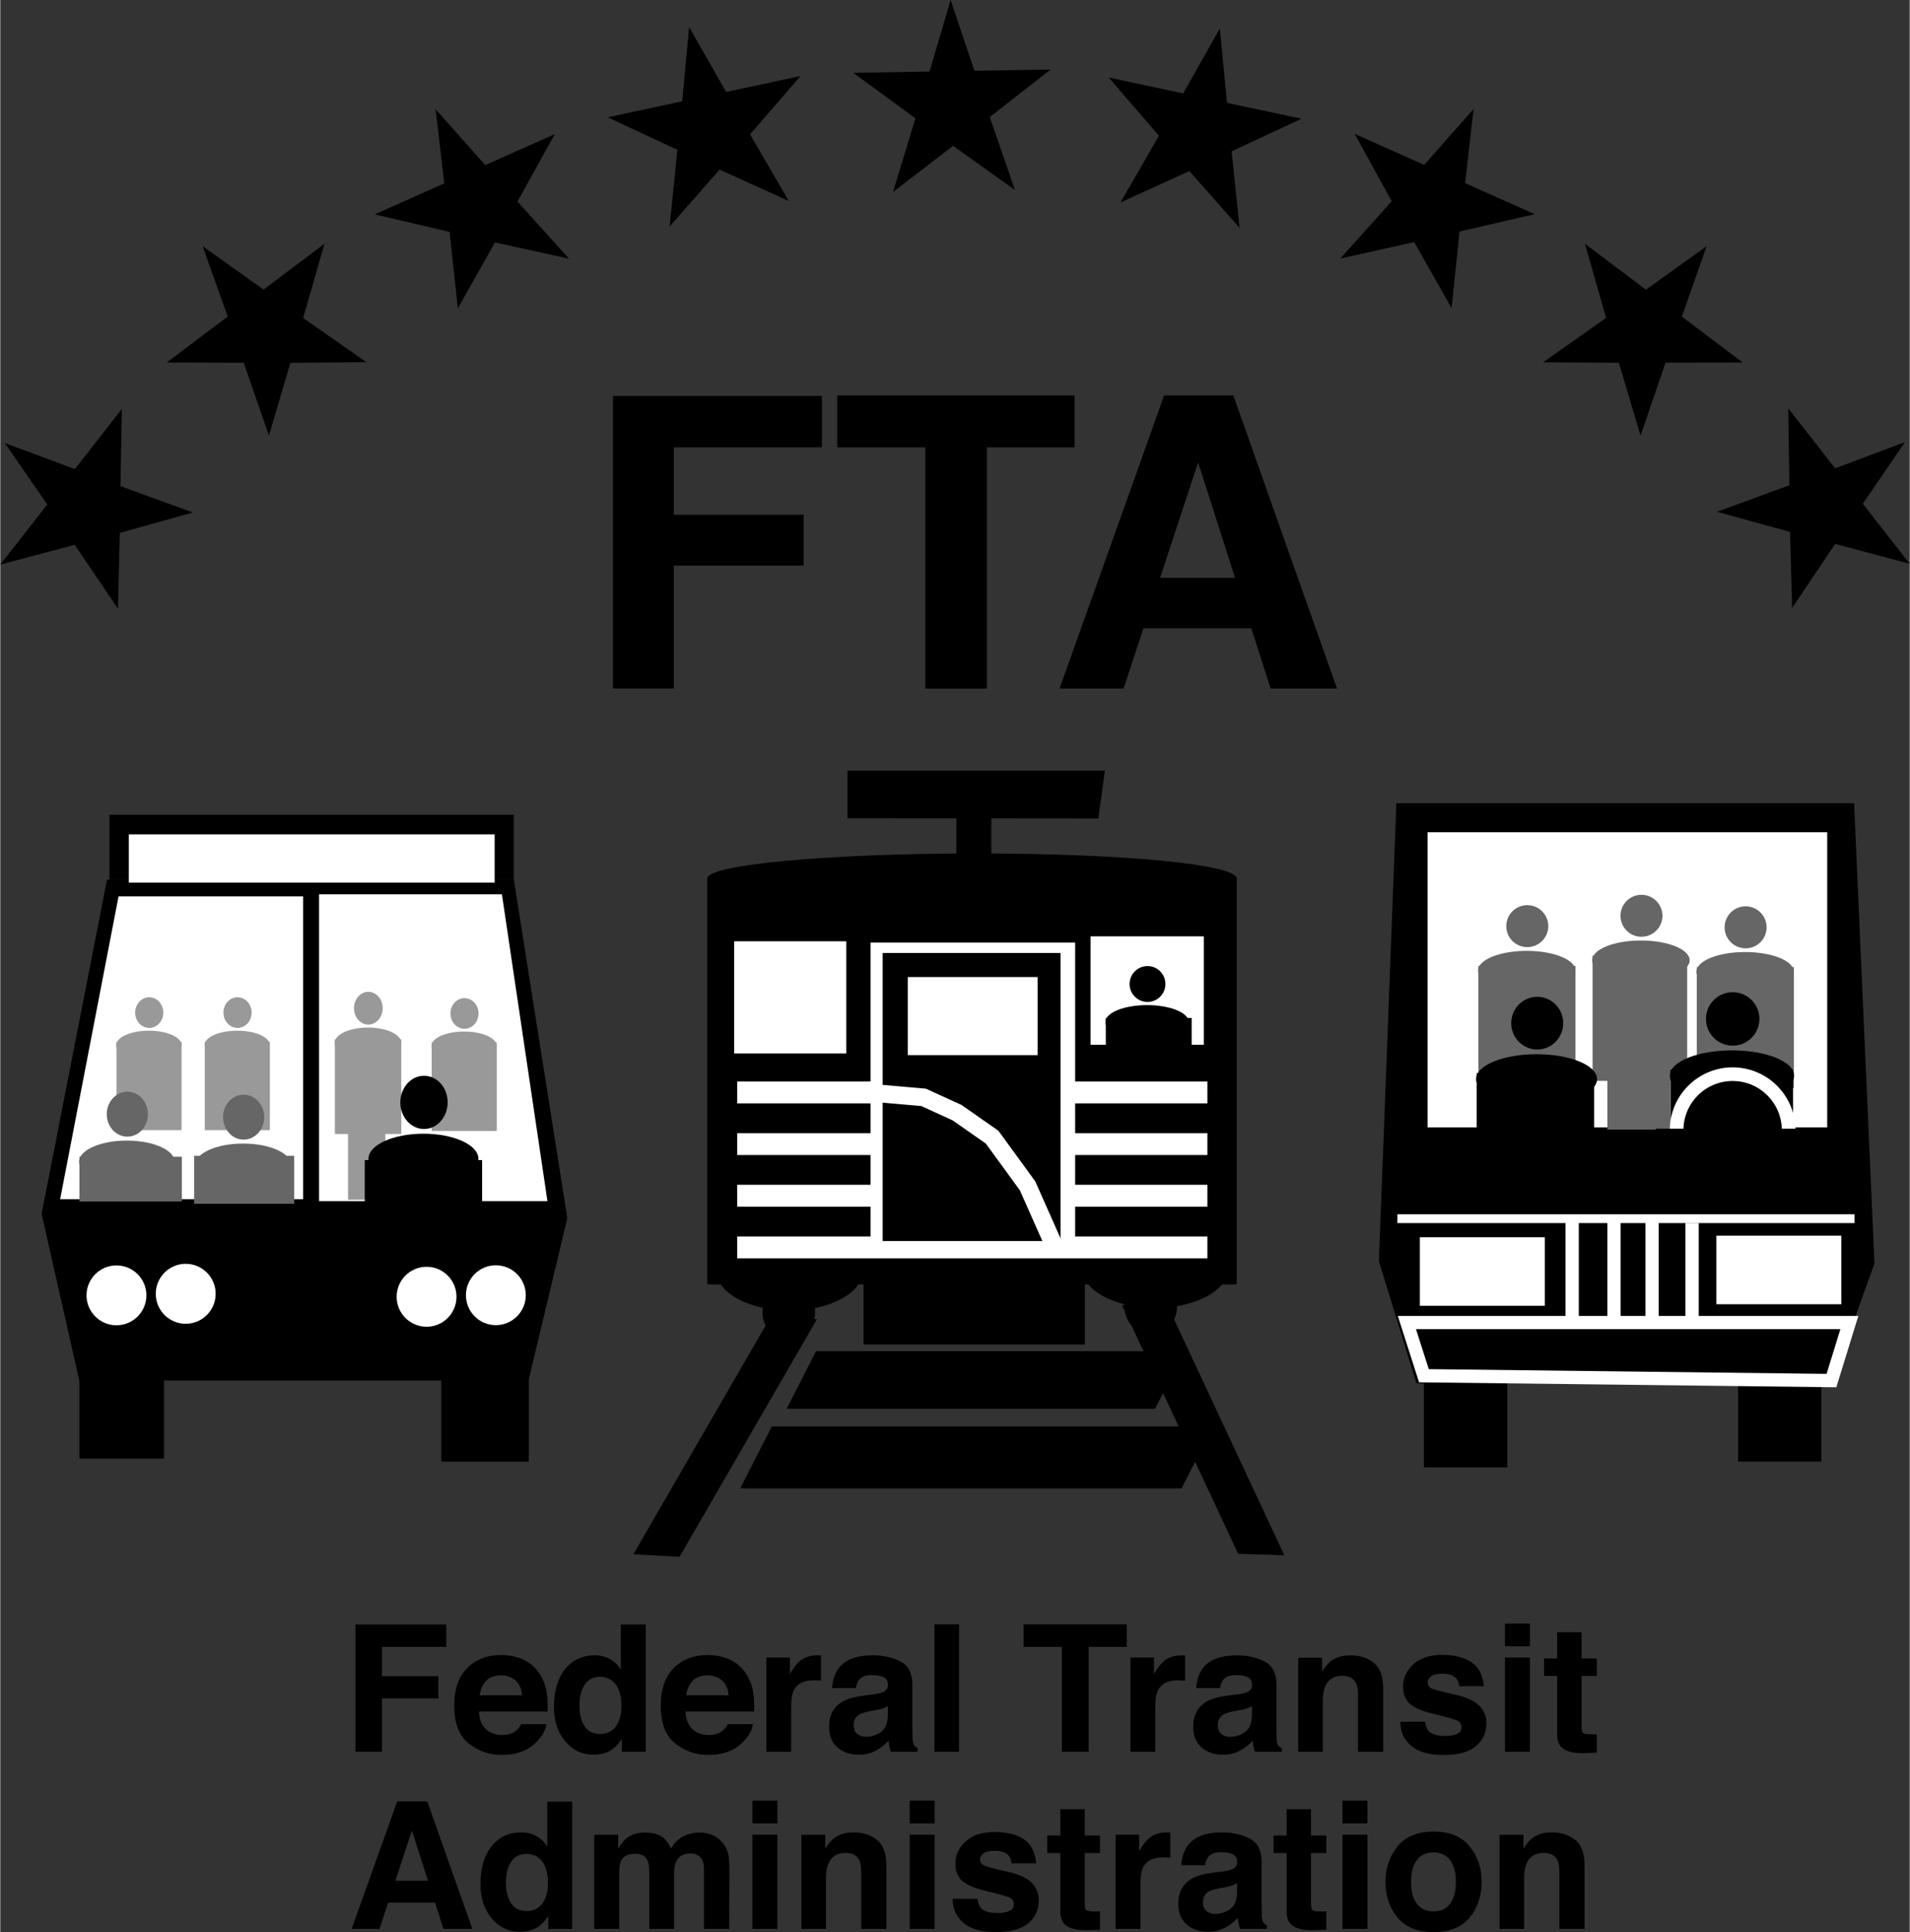 <?xml version="1.0" encoding="utf-8"?>
<!-- Generator: Adobe Illustrator 13.0.2, SVG Export Plug-In . SVG Version: 6.00 Build 14948)  -->
<!DOCTYPE svg PUBLIC "-//W3C//DTD SVG 1.1//EN" "http://www.w3.org/Graphics/SVG/1.1/DTD/svg11.dtd">
<svg version="1.1" id="Layer_1" xmlns="http://www.w3.org/2000/svg" xmlns:xlink="http://www.w3.org/1999/xlink" x="0px" y="0px"
	 width="712px" height="720px" viewBox="0 0 711.781 720" enable-background="new 0 0 711.781 720" xml:space="preserve">
<rect x="0" y="0" width="711.781" height="720" fill="#333333" stroke="none"/>
<g>
	<g>
		<path d="M132.406,605.375h33.859v8.344h-24v10.938h21.031v8.25h-21.031v19.906h-9.859V605.375z"/>
		<path d="M194.859,618.406c2.453,1.094,4.469,2.828,6.062,5.188c1.438,2.078,2.359,4.516,2.797,7.266
			c0.25,1.625,0.359,3.938,0.297,6.969h-25.578c0.141,3.531,1.391,6,3.672,7.406c1.422,0.875,3.094,1.328,5.062,1.328
			c2.094,0,3.797-0.531,5.109-1.609c0.719-0.594,1.344-1.375,1.891-2.422h9.359c-0.234,2.078-1.375,4.188-3.391,6.344
			c-3.156,3.422-7.562,5.109-13.219,5.109c-4.672,0-8.781-1.422-12.359-4.312c-3.578-2.875-5.359-7.562-5.359-14.047
			c0-6.078,1.609-10.75,4.844-14c3.219-3.25,7.406-4.859,12.531-4.859C189.641,616.766,192.406,617.297,194.859,618.406z
			 M181.109,626.344c-1.281,1.344-2.109,3.141-2.438,5.422H194.5c-0.188-2.438-0.984-4.281-2.453-5.547
			c-1.469-1.25-3.281-1.891-5.438-1.891C184.234,624.328,182.422,625,181.109,626.344z"/>
		<path d="M227.281,618.266c1.656,0.938,2.984,2.219,4.031,3.875v-16.766h9.297v47.438h-8.922v-4.875
			c-1.312,2.078-2.797,3.594-4.469,4.547s-3.766,1.422-6.25,1.422c-4.094,0-7.562-1.672-10.359-4.984s-4.219-7.562-4.219-12.75
			c0-6.016,1.391-10.734,4.156-14.156c2.766-3.438,6.453-5.156,11.062-5.156C223.734,616.859,225.625,617.344,227.281,618.266z
			 M229.531,643.266c1.344-1.922,2.031-4.422,2.031-7.5c0-4.297-1.078-7.375-3.266-9.219c-1.312-1.125-2.859-1.656-4.625-1.656
			c-2.688,0-4.656,1-5.906,3.047c-1.25,2.016-1.875,4.547-1.875,7.547c0,3.234,0.625,5.828,1.906,7.766
			c1.266,1.953,3.203,2.922,5.812,2.922C226.203,646.172,228.172,645.203,229.531,643.266z"/>
		<path d="M271.844,618.406c2.453,1.094,4.484,2.828,6.078,5.188c1.422,2.078,2.359,4.516,2.781,7.266
			c0.25,1.625,0.359,3.938,0.312,6.969h-25.578c0.141,3.531,1.375,6,3.672,7.406c1.406,0.875,3.094,1.328,5.062,1.328
			c2.094,0,3.797-0.531,5.094-1.609c0.719-0.594,1.344-1.375,1.906-2.422h9.359c-0.234,2.078-1.375,4.188-3.406,6.344
			c-3.141,3.422-7.547,5.109-13.203,5.109c-4.672,0-8.797-1.422-12.375-4.312c-3.578-2.875-5.344-7.562-5.344-14.047
			c0-6.078,1.609-10.75,4.828-14s7.406-4.859,12.547-4.859C266.641,616.766,269.391,617.297,271.844,618.406z M258.109,626.344
			c-1.297,1.344-2.125,3.141-2.438,5.422h15.812c-0.172-2.438-0.984-4.281-2.453-5.547c-1.469-1.25-3.266-1.891-5.438-1.891
			C261.234,624.328,259.406,625,258.109,626.344z"/>
		<path d="M305.156,616.875c0.125,0,0.391,0.031,0.781,0.047v9.406c-0.562-0.062-1.094-0.109-1.531-0.125
			c-0.453-0.031-0.828-0.031-1.094-0.031c-3.703,0-6.172,1.188-7.453,3.609c-0.703,1.344-1.047,3.438-1.047,6.234v16.797h-9.25
			v-35.125h8.766v6.125c1.406-2.344,2.641-3.938,3.703-4.797c1.719-1.422,3.938-2.156,6.688-2.156
			C304.906,616.859,305.047,616.875,305.156,616.875z"/>
		<path d="M325.234,631.438c1.719-0.219,2.938-0.469,3.672-0.781c1.328-0.578,1.984-1.438,1.984-2.609
			c0-1.438-0.5-2.438-1.516-2.984c-1.016-0.562-2.5-0.812-4.469-0.812c-2.188,0-3.75,0.531-4.672,1.609
			c-0.641,0.781-1.078,1.859-1.297,3.219h-8.859c0.188-3.078,1.047-5.609,2.594-7.594c2.438-3.078,6.625-4.625,12.547-4.625
			c3.859,0,7.297,0.766,10.281,2.281c3.016,1.531,4.5,4.406,4.5,8.641v16.109c0,1.109,0.031,2.469,0.078,4.047
			c0.062,1.219,0.25,2.031,0.547,2.453c0.281,0.438,0.75,0.797,1.344,1.062v1.359h-9.984c-0.266-0.719-0.469-1.375-0.578-2.016
			c-0.109-0.594-0.188-1.312-0.266-2.109c-1.266,1.359-2.734,2.547-4.406,3.516c-1.984,1.141-4.219,1.703-6.719,1.703
			c-3.203,0-5.859-0.922-7.938-2.719c-2.094-1.812-3.125-4.391-3.125-7.719c0-4.312,1.672-7.453,5.031-9.375
			c1.844-1.047,4.531-1.797,8.125-2.266L325.234,631.438z M330.859,635.734c-0.594,0.359-1.188,0.656-1.781,0.891
			c-0.609,0.219-1.422,0.438-2.469,0.609l-2.094,0.391c-1.953,0.359-3.359,0.781-4.219,1.266c-1.438,0.828-2.172,2.141-2.172,3.891
			c0,1.578,0.453,2.703,1.328,3.406c0.891,0.703,1.969,1.031,3.219,1.031c2.016,0,3.875-0.562,5.547-1.719
			c1.688-1.172,2.578-3.281,2.641-6.344V635.734z"/>
		<path d="M357.391,652.812h-9.172v-47.484h9.172V652.812z"/>
		<path d="M419.922,605.328v8.391h-14.203v39.094h-9.984v-39.094h-14.281v-8.391H419.922z"/>
	</g>
	<g>
		<path d="M440.891,616.875c0.125,0.016,0.391,0.031,0.781,0.062v9.406c-0.578-0.062-1.094-0.109-1.531-0.125
			c-0.453-0.047-0.828-0.047-1.094-0.047c-3.703,0-6.172,1.203-7.453,3.625c-0.719,1.344-1.047,3.438-1.047,6.219v16.797h-9.266
			v-35.125h8.781v6.125c1.406-2.328,2.641-3.938,3.703-4.797c1.719-1.422,3.938-2.141,6.688-2.141
			C440.641,616.875,440.781,616.875,440.891,616.875z"/>
		<path d="M460.969,631.453c1.719-0.203,2.938-0.484,3.672-0.797c1.312-0.562,1.984-1.438,1.984-2.609
			c0-1.438-0.5-2.438-1.531-2.984c-1-0.547-2.484-0.812-4.453-0.812c-2.203,0-3.75,0.531-4.672,1.609
			c-0.641,0.781-1.094,1.859-1.297,3.219h-8.859c0.188-3.078,1.047-5.578,2.594-7.578c2.438-3.094,6.625-4.625,12.547-4.625
			c3.859,0,7.297,0.75,10.281,2.281c3.016,1.516,4.5,4.406,4.5,8.625v16.109c0,1.109,0.031,2.469,0.062,4.047
			c0.078,1.219,0.25,2.047,0.562,2.469c0.281,0.438,0.75,0.797,1.344,1.062v1.344h-9.984c-0.281-0.703-0.469-1.359-0.578-1.984
			s-0.203-1.344-0.266-2.141c-1.266,1.391-2.734,2.547-4.406,3.516c-1.984,1.141-4.219,1.719-6.734,1.719
			c-3.203,0-5.844-0.922-7.922-2.719c-2.094-1.828-3.125-4.406-3.125-7.734c0-4.297,1.672-7.453,5.016-9.375
			c1.844-1.047,4.547-1.797,8.125-2.266L460.969,631.453z M466.594,635.734c-0.594,0.375-1.188,0.688-1.781,0.891
			c-0.609,0.219-1.438,0.438-2.469,0.625l-2.094,0.375c-1.953,0.359-3.359,0.797-4.219,1.281c-1.438,0.844-2.172,2.125-2.172,3.875
			c0,1.578,0.453,2.719,1.328,3.406c0.891,0.719,1.969,1.062,3.219,1.062c2,0,3.859-0.594,5.547-1.75s2.578-3.266,2.641-6.328
			V635.734z"/>
		<path d="M512.078,619.719c2.297,1.891,3.438,5.062,3.438,9.469v23.625h-9.391v-21.359c0-1.844-0.25-3.266-0.734-4.234
			c-0.922-1.828-2.609-2.719-5.125-2.719c-3.094,0-5.219,1.312-6.375,3.969c-0.578,1.391-0.891,3.188-0.891,5.328v19.016h-9.172
			v-35.047h8.891v5.125c1.172-1.797,2.281-3.109,3.328-3.906c1.875-1.391,4.281-2.109,7.156-2.109
			C506.812,616.875,509.766,617.812,512.078,619.719z"/>
		<path d="M531.172,641.609c0.203,1.641,0.625,2.781,1.281,3.469c1.141,1.234,3.25,1.844,6.328,1.844
			c1.828,0,3.266-0.266,4.328-0.812c1.062-0.531,1.594-1.344,1.594-2.406c0-1.031-0.422-1.812-1.281-2.344
			c-0.859-0.547-4.062-1.469-9.609-2.781c-4-0.984-6.812-2.234-8.438-3.703s-2.453-3.578-2.453-6.312
			c0-3.25,1.297-6.031,3.828-8.359c2.562-2.328,6.141-3.516,10.781-3.516c4.391,0,7.969,0.906,10.734,2.656
			c2.766,1.734,4.359,4.766,4.766,9.047h-9.188c-0.141-1.172-0.453-2.109-1-2.781c-1.016-1.25-2.734-1.891-5.172-1.891
			c-2,0-3.438,0.312-4.281,0.953c-0.859,0.609-1.281,1.344-1.281,2.188c0,1.031,0.469,1.812,1.359,2.297
			c0.906,0.469,4.094,1.312,9.594,2.531c3.656,0.859,6.391,2.156,8.219,3.906c1.797,1.75,2.719,3.953,2.719,6.578
			c0,3.5-1.312,6.344-3.906,8.531c-2.594,2.219-6.609,3.312-12.031,3.312c-5.531,0-9.609-1.172-12.234-3.5
			c-2.641-2.328-3.953-5.297-3.953-8.906H531.172z"/>
		<path d="M570.188,613.5h-9.297v-8.453h9.297V613.5z M560.891,617.688h9.297v35.125h-9.297V617.688z"/>
		<path d="M575.469,624.562v-6.547h4.891v-9.766h9.094v9.766h5.703v6.547h-5.703v18.547c0,1.453,0.172,2.344,0.547,2.703
			c0.359,0.359,1.469,0.516,3.359,0.516c0.266,0,0.562,0,0.875,0c0.312-0.016,0.625-0.031,0.922-0.047v6.844l-4.344,0.188
			c-4.344,0.141-7.297-0.609-8.891-2.25c-1.047-1.078-1.562-2.688-1.562-4.875v-21.625H575.469z"/>
	</g>
	<g>
		<path d="M147.953,671.312h11.219l16.797,47.5h-10.766l-3.141-9.766h-17.484l-3.219,9.766h-10.375L147.953,671.312z
			 M147.281,700.859h12.156l-6-18.688L147.281,700.859z"/>
		<path d="M199.891,684.25c1.641,0.938,2.984,2.234,4.016,3.891v-16.75h9.312v47.422h-8.938v-4.859
			c-1.297,2.062-2.781,3.578-4.469,4.531c-1.672,0.938-3.766,1.406-6.25,1.406c-4.094,0-7.547-1.656-10.359-4.984
			c-2.797-3.312-4.203-7.547-4.203-12.75c0-6,1.375-10.719,4.156-14.156c2.75-3.438,6.438-5.156,11.047-5.156
			C196.344,682.844,198.219,683.328,199.891,684.25z M202.141,709.25c1.344-1.922,2.016-4.406,2.016-7.469
			c0-4.297-1.062-7.375-3.25-9.234c-1.328-1.109-2.859-1.672-4.641-1.672c-2.688,0-4.656,1.016-5.906,3.047
			c-1.25,2.016-1.875,4.547-1.875,7.547c0,3.234,0.625,5.844,1.906,7.781s3.203,2.906,5.828,2.906
			C198.812,712.156,200.781,711.188,202.141,709.25z"/>
		<path d="M265.375,683.812c1.5,0.609,2.875,1.656,4.094,3.156c0.984,1.234,1.641,2.75,2,4.516c0.219,1.188,0.328,2.922,0.328,5.188
			l-0.078,22.141h-9.406v-22.375c0-1.312-0.219-2.422-0.656-3.281c-0.797-1.625-2.297-2.438-4.5-2.438
			c-2.531,0-4.281,1.031-5.25,3.141c-0.5,1.109-0.734,2.469-0.734,4.047v20.906h-9.25v-20.906c0-2.094-0.219-3.609-0.641-4.547
			c-0.766-1.719-2.297-2.531-4.547-2.531c-2.609,0-4.391,0.812-5.281,2.531c-0.5,0.969-0.734,2.406-0.734,4.297v21.156h-9.328
			V683.75h8.938v5.141c1.141-1.828,2.219-3.156,3.219-3.906c1.797-1.391,4.094-2.078,6.922-2.078c2.688,0,4.859,0.609,6.516,1.797
			c1.328,1.078,2.328,2.484,3.031,4.203c1.203-2.062,2.688-3.562,4.469-4.531c1.906-0.969,4-1.469,6.328-1.469
			C262.344,682.906,263.859,683.219,265.375,683.812z"/>
		<path d="M289.672,679.516h-9.312v-8.484h9.312V679.516z M280.359,683.703h9.312v35.109h-9.312V683.703z"/>
		<path d="M326.875,685.703c2.297,1.891,3.438,5.047,3.438,9.453v23.656h-9.391v-21.375c0-1.844-0.25-3.25-0.734-4.25
			c-0.906-1.797-2.609-2.688-5.125-2.688c-3.094,0-5.219,1.312-6.359,3.938c-0.594,1.391-0.906,3.188-0.906,5.375v19h-9.172V683.75
			h8.891v5.141c1.188-1.828,2.297-3.109,3.328-3.906c1.875-1.422,4.281-2.141,7.156-2.141
			C321.625,682.844,324.578,683.812,326.875,685.703z"/>
		<path d="M348.297,679.516H339v-8.484h9.297V679.516z M339,683.703h9.297v35.109H339V683.703z"/>
		<path d="M364.297,707.594c0.203,1.625,0.641,2.797,1.281,3.484c1.141,1.219,3.25,1.828,6.328,1.828
			c1.828,0,3.266-0.266,4.328-0.797c1.062-0.547,1.594-1.344,1.594-2.422c0-1.047-0.422-1.828-1.281-2.359
			c-0.859-0.547-4.062-1.453-9.609-2.766c-4-1-6.797-2.219-8.438-3.703c-1.625-1.453-2.453-3.562-2.453-6.312
			c0-3.234,1.297-6.031,3.844-8.359s6.125-3.484,10.766-3.484c4.391,0,7.969,0.859,10.734,2.609s4.359,4.781,4.766,9.078h-9.188
			c-0.141-1.188-0.453-2.125-1-2.812c-1.016-1.234-2.734-1.859-5.172-1.859c-2,0-3.438,0.312-4.281,0.922
			c-0.844,0.625-1.281,1.359-1.281,2.188c0,1.078,0.469,1.828,1.359,2.297c0.906,0.5,4.094,1.359,9.594,2.531
			c3.656,0.859,6.391,2.188,8.219,3.906c1.797,1.766,2.719,3.969,2.719,6.625c0,3.469-1.312,6.297-3.906,8.516
			c-2.594,2.188-6.594,3.297-12.031,3.297c-5.516,0-9.609-1.172-12.234-3.5c-2.625-2.344-3.953-5.312-3.953-8.906H364.297z"/>
		<path d="M390.266,690.547v-6.531h4.891v-9.797h9.094v9.797h5.703v6.531h-5.703v18.562c0,1.438,0.172,2.328,0.562,2.688
			c0.344,0.359,1.453,0.531,3.344,0.531c0.266,0,0.562,0,0.875-0.016s0.625-0.016,0.922-0.047v6.875l-4.344,0.141
			c-4.344,0.156-7.297-0.594-8.891-2.25c-1.047-1.047-1.562-2.672-1.562-4.875v-21.609H390.266z"/>
		<path d="M435.359,682.875c0.125,0,0.391,0.016,0.781,0.031v9.422c-0.562-0.078-1.094-0.109-1.531-0.141
			c-0.453,0-0.828-0.016-1.094-0.016c-3.703,0-6.172,1.188-7.453,3.594c-0.719,1.359-1.047,3.438-1.047,6.266v16.781h-9.25v-35.109
			h8.766v6.125c1.406-2.375,2.641-3.938,3.703-4.797c1.719-1.453,3.938-2.188,6.688-2.188
			C435.109,682.844,435.25,682.859,435.359,682.875z"/>
		<path d="M455.422,697.438c1.719-0.203,2.938-0.469,3.672-0.797c1.312-0.562,1.984-1.422,1.984-2.594
			c0-1.453-0.5-2.438-1.531-2.984c-1-0.562-2.484-0.828-4.453-0.828c-2.203,0-3.75,0.531-4.672,1.609
			c-0.641,0.797-1.094,1.875-1.297,3.219h-8.859c0.188-3.062,1.047-5.594,2.594-7.562c2.422-3.109,6.609-4.656,12.547-4.656
			c3.859,0,7.297,0.781,10.281,2.281c3.016,1.547,4.5,4.406,4.5,8.656v16.109c0,1.125,0.031,2.469,0.062,4.062
			c0.078,1.188,0.25,2,0.562,2.422c0.281,0.438,0.75,0.797,1.344,1.078v1.359h-9.984c-0.281-0.719-0.469-1.391-0.578-2
			c-0.109-0.625-0.203-1.328-0.266-2.141c-1.281,1.391-2.734,2.562-4.406,3.531c-1.984,1.125-4.219,1.688-6.734,1.688
			c-3.203,0-5.844-0.891-7.922-2.719c-2.094-1.812-3.141-4.375-3.141-7.703c0-4.328,1.688-7.438,5.031-9.375
			c1.844-1.062,4.547-1.812,8.125-2.25L455.422,697.438z M461.031,701.734c-0.578,0.359-1.172,0.656-1.766,0.875
			c-0.609,0.234-1.438,0.453-2.469,0.641l-2.094,0.391c-1.953,0.344-3.359,0.75-4.219,1.25c-1.438,0.828-2.172,2.141-2.172,3.906
			c0,1.562,0.453,2.672,1.328,3.391c0.891,0.688,1.969,1.047,3.219,1.047c2,0,3.859-0.578,5.547-1.734
			c1.688-1.172,2.578-3.281,2.625-6.359V701.734z"/>
		<path d="M474.625,690.547v-6.531h4.891v-9.797h9.078v9.797h5.719v6.531h-5.719v18.562c0,1.438,0.188,2.328,0.562,2.688
			c0.359,0.359,1.469,0.531,3.344,0.531c0.266,0,0.578,0,0.875-0.016c0.328-0.016,0.625-0.016,0.938-0.047v6.875l-4.359,0.141
			c-4.344,0.156-7.297-0.594-8.891-2.25c-1.031-1.047-1.547-2.672-1.547-4.875v-21.609H474.625z"/>
		<path d="M509.625,679.516h-9.297v-8.484h9.297V679.516z M500.328,683.703h9.297v35.109h-9.297V683.703z"/>
		<path d="M547.797,714.516c-2.969,3.656-7.453,5.484-13.5,5.484c-6.031,0-10.531-1.828-13.5-5.484
			c-2.953-3.672-4.438-8.062-4.438-13.219c0-5.062,1.484-9.453,4.438-13.156c2.969-3.719,7.469-5.594,13.5-5.594
			c6.047,0,10.531,1.875,13.5,5.594c2.953,3.703,4.438,8.094,4.438,13.156C552.234,706.453,550.75,710.844,547.797,714.516z
			 M540.453,709.438c1.438-1.906,2.156-4.625,2.156-8.141c0-3.531-0.719-6.219-2.156-8.109c-1.438-1.906-3.5-2.859-6.188-2.859
			c-2.672,0-4.75,0.953-6.203,2.859c-1.453,1.891-2.172,4.578-2.172,8.109c0,3.516,0.719,6.234,2.172,8.141
			c1.453,1.891,3.531,2.859,6.203,2.859C536.953,712.297,539.016,711.328,540.453,709.438z"/>
		<path d="M587.141,685.703c2.297,1.891,3.438,5.047,3.438,9.453v23.656h-9.391v-21.375c0-1.844-0.25-3.25-0.734-4.25
			c-0.922-1.797-2.625-2.688-5.125-2.688c-3.094,0-5.219,1.312-6.375,3.938c-0.578,1.391-0.891,3.188-0.891,5.375v19h-9.188V683.75
			h8.906v5.141c1.172-1.828,2.281-3.109,3.328-3.906c1.875-1.422,4.281-2.141,7.156-2.141
			C581.875,682.844,584.828,683.812,587.141,685.703z"/>
	</g>
	<polyline fill="none" stroke="#FFFFFF" stroke-width="4.074" stroke-miterlimit="3.864" points="322.422,407.828 335.609,408.766 
		348.969,411.812 356.656,414.641 360.328,415.844 362,414.609 372.984,423.875 379.578,429.562 379.016,429.703 381.766,435.375 
		390.562,445.594 392.203,451.25 394.406,456.438 396.609,463.531 	"/>
	
		<line fill="none" stroke="#FFFFFF" stroke-width="8.146" stroke-miterlimit="3.864" x1="398.094" y1="404.312" x2="456.703" y2="404.312"/>
	
		<line fill="none" stroke="#FFFFFF" stroke-width="8.146" stroke-miterlimit="3.864" x1="396" y1="423.75" x2="454.609" y2="423.75"/>
	
		<line fill="none" stroke="#FFFFFF" stroke-width="8.146" stroke-miterlimit="3.864" x1="401.828" y1="448.641" x2="460.469" y2="448.641"/>
	
		<line fill="none" stroke="#FFFFFF" stroke-width="8.146" stroke-miterlimit="3.864" x1="263.703" y1="466.922" x2="460.25" y2="466.922"/>
	
		<line fill="none" stroke="#FFFFFF" stroke-width="8.146" stroke-miterlimit="3.864" x1="266.562" y1="410.203" x2="325.203" y2="410.203"/>
	
		<line fill="none" stroke="#FFFFFF" stroke-width="8.146" stroke-miterlimit="3.864" x1="264.469" y1="429.625" x2="323.094" y2="429.625"/>
	
		<line fill="none" stroke="#FFFFFF" stroke-width="8.146" stroke-miterlimit="3.864" x1="264.812" y1="449.031" x2="323.438" y2="449.031"/>
	<polyline fill-rule="evenodd" clip-rule="evenodd" points="315.828,287.172 411.781,287.172 409.312,305 315.828,304.922 	"/>
	<rect x="356.406" y="299.156" width="13.016" height="20.594"/>
	<path fill-rule="evenodd" clip-rule="evenodd" d="M263.531,327.391c0-5.172,44.984-9.344,100.484-9.344
		c55.484,0,96.891,4.172,96.891,9.344s-41.406,9.344-96.891,9.344C308.516,336.734,263.531,332.562,263.531,327.391"/>
	<rect x="263.531" y="327.391" width="197.375" height="151.25"/>
	<path fill-rule="evenodd" clip-rule="evenodd" d="M267.016,473.734c0-8.094,12.188-14.641,27.203-14.641
		s27.203,6.547,27.203,14.641c0,8.078-12.188,14.641-27.203,14.641S267.016,481.812,267.016,473.734"/>
	<path fill-rule="evenodd" clip-rule="evenodd" d="M284.125,489.125c0-5.672,4.406-10.281,9.812-10.281
		c5.422,0,9.797,4.609,9.797,10.281c0,5.688-4.375,10.281-9.797,10.281C288.531,499.406,284.125,494.812,284.125,489.125"/>
	<path fill-rule="evenodd" clip-rule="evenodd" d="M419.047,486.938c0-5.672,4.391-10.266,9.812-10.266
		c5.406,0,9.812,4.578,9.812,10.266s-4.406,10.297-9.812,10.297C423.438,497.234,419.047,492.625,419.047,486.938"/>
	<path fill-rule="evenodd" clip-rule="evenodd" d="M403.297,472.781c0-8.078,12.188-14.625,27.203-14.625
		s27.203,6.547,27.203,14.625s-12.188,14.625-27.203,14.625S403.297,480.859,403.297,472.781"/>
	<rect x="275.594" y="352.812" fill="#FFFFFF" width="37.719" height="37.734"/>
	
		<rect x="275.594" y="352.812" fill="none" stroke="#FFFFFF" stroke-width="4.074" stroke-miterlimit="3.864" width="37.719" height="37.734"/>
	<rect x="408.469" y="350.984" fill="#FFFFFF" width="38.125" height="36.328"/>
	
		<rect x="408.469" y="350.984" fill="none" stroke="#FFFFFF" stroke-width="4.074" stroke-miterlimit="3.864" width="38.125" height="36.328"/>
	<polyline fill-rule="evenodd" clip-rule="evenodd" points="287.25,490.609 304.438,491.594 253.203,580.172 236.016,579.188 	"/>
	<polyline fill-rule="evenodd" clip-rule="evenodd" points="461.438,579.031 478.656,579.578 435.312,486.859 418.109,486.328 	"/>
	<rect x="321.812" y="477.375" width="82.469" height="23.688"/>
	<polyline fill-rule="evenodd" clip-rule="evenodd" points="287.594,531.578 452.125,531.578 440.344,554.656 275.828,554.656 	"/>
	<polyline fill-rule="evenodd" clip-rule="evenodd" points="304.078,503.547 441.406,503.547 430.469,524.984 293.141,524.984 	"/>
	<path d="M411.969,380.859c0-3.484,6.938-6.297,15.516-6.297c8.562,0,15.516,2.812,15.516,6.297c0,3.5-6.953,6.297-15.516,6.297
		C418.906,387.156,411.969,384.359,411.969,380.859"/>
	<rect x="412.109" y="379.359" width="32" height="10.422"/>
	<path d="M420.969,366.703c0-3.688,2.984-6.688,6.688-6.688c3.688,0,6.672,3,6.672,6.688s-2.984,6.672-6.672,6.672
		C423.953,373.375,420.969,370.391,420.969,366.703"/>
	<polyline fill-rule="evenodd" clip-rule="evenodd" points="39.781,327.766 15.406,452.359 29.438,514.453 196.906,514.453 
		211.375,453.953 191.422,327.766 	"/>
	<rect x="40.719" y="303.641" width="150.703" height="24.125"/>
	<rect x="47.906" y="310.922" fill="#FFFFFF" width="136.375" height="17.984"/>
	<path fill="#FFFFFF" d="M32.141,482.719c0-6.156,5-11.156,11.156-11.156s11.172,5,11.172,11.156
		c0,6.172-5.016,11.156-11.172,11.156S32.141,488.875,32.141,482.719"/>
	<path fill="#FFFFFF" d="M57.953,482.141c0-6.156,5-11.172,11.156-11.172c6.172,0,11.172,5.016,11.172,11.172
		s-5,11.172-11.172,11.172C62.953,493.312,57.953,488.297,57.953,482.141"/>
	<path fill="#FFFFFF" d="M147.75,483.25c0-6.156,4.984-11.172,11.172-11.172c6.156,0,11.141,5.016,11.141,11.172
		s-4.984,11.172-11.141,11.172C152.734,494.422,147.75,489.406,147.75,483.25"/>
	<path fill="#FFFFFF" d="M173.578,482.672c0-6.156,4.984-11.156,11.141-11.156c6.188,0,11.172,5,11.172,11.156
		s-5.016,11.156-11.172,11.156S173.578,488.828,173.578,482.672"/>
	<polyline fill-rule="evenodd" clip-rule="evenodd" fill="#FFFFFF" points="120.609,335.062 185.453,335.062 201.891,445.828 
		120.609,445.828 120.609,335.062 	"/>
	<polygon fill="none" stroke="#FFFFFF" stroke-width="3.574" stroke-miterlimit="3.864" points="120.609,335.062 185.453,335.062 
		201.891,445.828 120.609,445.828 	"/>
	<polyline fill-rule="evenodd" clip-rule="evenodd" fill="#FFFFFF" points="45.562,335.812 111.094,335.812 111.094,445.125 
		24.469,445.125 	"/>
	<polygon fill="none" stroke="#FFFFFF" stroke-width="3.57" stroke-miterlimit="3.864" points="45.562,335.812 111.094,335.812 
		111.094,445.125 24.469,445.125 	"/>
	<rect x="29.469" y="512" width="31.562" height="31.562"/>
	<rect x="164.391" y="512.062" width="32.625" height="32.625"/>
	<path fill="#999999" d="M43.219,389.469c0-2.969,5.453-5.375,12.188-5.375c6.719,0,12.156,2.406,12.156,5.375
		c0,2.984-5.438,5.406-12.156,5.406C48.672,394.875,43.219,392.438,43.219,389.469"/>
	<rect x="43.312" y="388.188" fill="#999999" width="24.25" height="32.969"/>
	<path fill="#999999" d="M50.281,377.359c0-3.172,2.344-5.719,5.25-5.719c2.891,0,5.234,2.547,5.234,5.719
		c0,3.156-2.344,5.703-5.234,5.703C52.625,383.062,50.281,380.516,50.281,377.359"/>
	<path fill="#999999" d="M76.141,389.469c0-2.969,5.438-5.375,12.172-5.375s12.172,2.406,12.172,5.375
		c0,2.984-5.438,5.406-12.172,5.406S76.141,392.438,76.141,389.469"/>
	<rect x="76.234" y="388.188" fill="#999999" width="24.25" height="32.969"/>
	<path fill="#999999" d="M83.188,377.359c0-3.172,2.344-5.719,5.25-5.719s5.25,2.547,5.25,5.719c0,3.156-2.344,5.703-5.25,5.703
		S83.188,380.516,83.188,377.359"/>
	<path fill="#999999" d="M160.719,389.797c0-2.969,5.469-5.391,12.172-5.391c6.734,0,12.188,2.422,12.188,5.391
		c0,2.984-5.453,5.406-12.188,5.406C166.172,395.203,160.719,392.766,160.719,389.797"/>
	<rect x="160.812" y="388.5" fill="#999999" width="24.266" height="32.953"/>
	<path fill="#999999" d="M167.797,377.672c0-3.156,2.344-5.703,5.234-5.703s5.25,2.547,5.25,5.703c0,3.172-2.359,5.719-5.25,5.719
		S167.797,380.844,167.797,377.672"/>
	<path fill="#999999" d="M124.625,388.688c0-3.188,5.562-5.766,12.438-5.766s12.422,2.578,12.422,5.766s-5.547,5.766-12.422,5.766
		S124.625,391.875,124.625,388.688"/>
	<rect x="124.734" y="387.328" fill="#999999" width="24.75" height="35.25"/>
	<path fill="#999999" d="M131.844,375.719c0-3.391,2.391-6.109,5.344-6.109c2.969,0,5.359,2.719,5.359,6.109
		c0,3.375-2.391,6.109-5.359,6.109C134.234,381.828,131.844,379.094,131.844,375.719"/>
	<rect x="129.625" y="415.844" fill="#999999" width="13.906" height="31.234"/>
	<path d="M137.25,431.844c0-5.172,9.172-9.359,20.484-9.359s20.5,4.188,20.5,9.359c0,5.156-9.188,9.375-20.5,9.375
		S137.25,437,137.25,431.844"/>
	<rect x="135.859" y="432.312" width="43.75" height="17.797"/>
	<path d="M149.125,410.797c0-5.469,3.953-9.906,8.828-9.906c4.891,0,8.812,4.438,8.812,9.906c0,5.484-3.922,9.938-8.812,9.938
		C153.078,420.734,149.125,416.281,149.125,410.797"/>
	<path fill="#666666" d="M29.359,432.938c0-4.344,7.969-7.891,17.812-7.891S65,428.594,65,432.938c0,4.359-7.984,7.891-17.828,7.891
		S29.359,437.297,29.359,432.938"/>
	<path fill="#666666" d="M72.703,434.047c0-4.344,7.984-7.891,17.828-7.891c9.828,0,17.812,3.547,17.812,7.891
		c0,4.359-7.984,7.891-17.812,7.891C80.688,441.938,72.703,438.406,72.703,434.047"/>
	<rect x="29.5" y="431.062" fill="#666666" width="38.172" height="16.688"/>
	<path fill="#666666" d="M39.688,415.203c0-4.609,3.438-8.375,7.672-8.375c4.25,0,7.672,3.766,7.672,8.375
		c0,4.625-3.422,8.375-7.672,8.375C43.125,423.578,39.688,419.828,39.688,415.203"/>
	<rect x="72.266" y="430.734" fill="#666666" width="37.297" height="17.875"/>
	<path fill="#666666" d="M83.047,416.312c0-4.609,3.422-8.375,7.656-8.375c4.25,0,7.688,3.766,7.688,8.375
		c0,4.625-3.438,8.375-7.688,8.375C86.469,424.688,83.047,420.938,83.047,416.312"/>
	<polyline fill-rule="evenodd" clip-rule="evenodd" points="520.422,299.328 513.906,470 527.891,515.484 682.609,515.484 
		698.641,470.828 691.047,299.328 	"/>
	<rect x="530.688" y="513.5" width="31.062" height="33.328"/>
	<rect x="647.812" y="511.344" width="31.031" height="33.328"/>
	<polyline fill-rule="evenodd" clip-rule="evenodd" points="524.344,492.859 689.281,492.859 682.609,514.484 530.688,512.672 	"/>
	<polygon fill="none" stroke="#FFFFFF" stroke-width="4.948" stroke-linecap="round" stroke-miterlimit="3.864" points="
		524.344,492.859 689.281,492.859 682.609,514.484 530.688,512.672 	"/>
	<rect x="529.172" y="461.062" fill="#FFFFFF" width="46.594" height="25.547"/>
	<rect x="639.703" y="460.469" fill="#FFFFFF" width="46.594" height="25.562"/>
	
		<line fill="none" stroke="#FFFFFF" stroke-width="3.299" stroke-miterlimit="3.864" x1="520.797" y1="454.141" x2="691.219" y2="454.141"/>
	
		<line fill="none" stroke="#FFFFFF" stroke-width="4.948" stroke-miterlimit="3.864" x1="585.953" y1="454.141" x2="585.953" y2="491.562"/>
	
		<line fill="none" stroke="#FFFFFF" stroke-width="4.948" stroke-miterlimit="3.864" x1="601.547" y1="452.625" x2="601.547" y2="491.719"/>
	
		<line fill="none" stroke="#FFFFFF" stroke-width="4.948" stroke-miterlimit="3.864" x1="615.734" y1="454.266" x2="615.734" y2="492.5"/>
	
		<line fill="none" stroke="#FFFFFF" stroke-width="4.948" stroke-miterlimit="3.864" x1="630.656" y1="455.766" x2="630.656" y2="494"/>
	<rect x="534.531" y="312.609" fill="#FFFFFF" width="144.016" height="105.062"/>
	
		<rect x="534.531" y="312.609" fill="none" stroke="#FFFFFF" stroke-width="4.948" stroke-miterlimit="3.864" width="144.016" height="105.062"/>
	<path fill="#666666" d="M550.859,361.719c0-4.062,8.125-7.375,18.172-7.375c10.016,0,18.156,3.312,18.156,7.375
		c0,4.078-8.141,7.391-18.156,7.391C558.984,369.109,550.859,365.797,550.859,361.719"/>
	<rect x="551" y="359.953" fill="#666666" width="36.188" height="45.094"/>
	<path fill="#666666" d="M561.391,345.125c0-4.312,3.5-7.812,7.812-7.812c4.344,0,7.844,3.5,7.844,7.812
		c0,4.328-3.5,7.828-7.844,7.828C564.891,352.953,561.391,349.453,561.391,345.125"/>
	<path fill="#666666" d="M632.266,362.156c0-4.078,8.125-7.375,18.156-7.375s18.172,3.297,18.172,7.375s-8.141,7.375-18.172,7.375
		S632.266,366.234,632.266,362.156"/>
	<rect x="632.406" y="360.406" fill="#666666" width="36.188" height="45.062"/>
	<path fill="#666666" d="M642.781,345.594c0-4.344,3.516-7.844,7.828-7.844c4.328,0,7.828,3.5,7.828,7.844
		c0,4.312-3.5,7.797-7.828,7.797C646.297,353.391,642.781,349.906,642.781,345.594"/>
	<path fill="#666666" d="M593.422,357.859c0-4.078,8.125-7.375,18.172-7.375c10.031,0,18.156,3.297,18.156,7.375
		s-8.125,7.375-18.156,7.375C601.547,365.234,593.422,361.938,593.422,357.859"/>
	<rect x="593.562" y="356.109" fill="#666666" width="35.266" height="46.688"/>
	<path fill="#666666" d="M603.969,341.281c0-4.328,3.484-7.828,7.812-7.828c4.312,0,7.828,3.5,7.828,7.828
		c0,4.312-3.516,7.812-7.828,7.812C607.453,349.094,603.969,345.594,603.969,341.281"/>
	<rect x="599.078" y="393.531" fill="#666666" width="23.391" height="27.438"/>
	<path d="M622.406,400.812c0-5.188,10.359-9.375,23.141-9.375c12.766,0,23.141,4.188,23.141,9.375s-10.375,9.422-23.141,9.422
		C632.766,410.234,622.406,406,622.406,400.812"/>
	<rect x="622.594" y="398.594" width="45.688" height="25.094"/>
	<path d="M635.828,379.703c0-5.5,4.453-9.953,9.969-9.953c5.484,0,9.969,4.453,9.969,9.953c0,5.516-4.484,9.969-9.969,9.969
		C640.281,389.672,635.828,385.219,635.828,379.703"/>
	<path fill="none" stroke="#FFFFFF" stroke-width="5.086" stroke-miterlimit="3.864" d="M624.891,421.188
		c0-11.531,9.359-20.891,20.875-20.891c11.531,0,20.891,9.359,20.891,20.891c0,11.516-9.359,20.859-20.891,20.859
		C634.25,442.047,624.891,432.703,624.891,421.188z"/>
	<path d="M550.141,402.125c0-5.125,10.094-9.266,22.562-9.266c12.438,0,22.531,4.141,22.531,9.266s-10.094,9.266-22.531,9.266
		C560.234,411.391,550.141,407.25,550.141,402.125"/>
	<rect x="550.344" y="399.922" width="43.797" height="23.016"/>
	<path d="M563.234,381.281c0-5.406,4.328-9.812,9.703-9.812c5.344,0,9.688,4.406,9.688,9.812c0,5.438-4.344,9.828-9.688,9.828
		C567.562,391.109,563.234,386.719,563.234,381.281"/>
	<rect x="617.156" y="420.609" width="61.562" height="25.875"/>
	<polygon points="44.797,181.188 71.828,190.984 44.547,198.578 43.859,226.828 27.75,203.031 0,210.391 17.516,188 1.703,165.109 
		27.797,174.812 45.312,152.422 	"/>
	<polygon points="112.906,118.516 136.469,134.969 108.141,135.219 100.141,162.312 90.75,135.188 62.047,135.078 84.766,117.984 
		75.438,91.766 98.141,107.906 120.844,90.844 	"/>
	<polygon points="192.781,75.125 212.031,96.422 184.406,90.344 170.562,114.906 167.484,86.406 139.594,79.891 165.5,68.328 
		162.297,40.75 180.766,61.516 206.703,49.969 	"/>
	<polygon points="279.484,50.062 293.922,74.906 268.141,63.203 249.516,84.391 252.406,55.844 226.422,43.703 254.203,37.75 
		256.781,10.094 270.562,34.266 298.312,28.328 	"/>
	<polygon points="368.844,43.625 378.234,70.797 355.172,54.344 332.781,71.547 341.141,44.094 317.984,27.156 346.391,26.656 
		354.266,0 363.125,26.375 391.531,25.906 	"/>
	<polygon points="459,56.391 461.984,84.953 443.25,63.75 417.578,75.453 431.906,50.594 413.188,28.875 440.938,34.828 
		454.609,10.625 457.297,38.328 485.062,44.25 	"/>
	<polygon points="543.969,86.281 541,114.828 527.062,90.219 499.531,96.344 518.688,75 504.875,49.891 530.797,61.453 
		549.188,40.625 546.062,68.25 571.984,79.812 	"/>
	<polygon points="620.75,135.156 611.453,162.359 603.359,135.188 575.109,135.016 598.594,118.469 590.734,90.859 613.453,107.953 
		636.078,91.734 626.844,118 649.547,135.109 	"/>
	<polygon points="683.984,202.703 667.953,226.531 667.172,198.219 639.953,190.719 666.922,180.828 666.5,152.156 683.984,174.531 
		710.016,164.75 694.297,187.734 711.781,210.109 	"/>
	
		<rect x="328.484" y="355.328" fill="none" stroke="#FFFFFF" stroke-width="8.146" stroke-miterlimit="3.864" width="68.125" height="108.203"/>
	
		<line fill="none" stroke="#FFFFFF" stroke-width="8.146" stroke-miterlimit="3.864" x1="274.688" y1="407.109" x2="449.984" y2="407.109"/>
	
		<line fill="none" stroke="#FFFFFF" stroke-width="8.146" stroke-miterlimit="3.864" x1="274.688" y1="426.359" x2="449.984" y2="426.359"/>
	
		<line fill="none" stroke="#FFFFFF" stroke-width="8.146" stroke-miterlimit="3.864" x1="274.688" y1="445.594" x2="449.984" y2="445.594"/>
	
		<line fill="none" stroke="#FFFFFF" stroke-width="8.146" stroke-miterlimit="3.864" x1="274.688" y1="464.859" x2="449.984" y2="464.859"/>
	<rect x="333" y="359.219" width="58.172" height="99.188"/>
	
		<rect x="333" y="359.219" fill="none" stroke="#000000" stroke-width="8.146" stroke-miterlimit="3.864" width="58.172" height="99.188"/>
	<rect x="340.172" y="365.984" fill="#FFFFFF" width="44.656" height="25.344"/>
	
		<rect x="340.172" y="365.984" fill="none" stroke="#FFFFFF" stroke-width="3.752" stroke-miterlimit="3.864" width="44.656" height="25.344"/>
	<polyline fill="none" stroke="#FFFFFF" stroke-width="6.598" stroke-miterlimit="3" points="325.203,407.297 344.172,408.938 
		356.656,414.641 369.734,423.781 382.938,441.906 392.828,464.188 	"/>
	<g>
		<path d="M228.406,147.516h77.859v19.188h-55.203v25.125h48.391v18.953h-48.391v45.797h-22.656V147.516z"/>
	</g>
	<g>
		<path d="M400.469,147.391v19.328h-32.688v89.891h-22.969v-89.891h-32.828v-19.328H400.469z"/>
	</g>
	<g>
		<path d="M433.844,147.391h25.812l38.641,109.219h-24.734l-7.219-22.453h-40.219l-7.391,22.453h-23.875L433.844,147.391z
			 M432.344,215.328h27.953l-13.781-42.984L432.344,215.328z"/>
	</g>
</g>
</svg>
